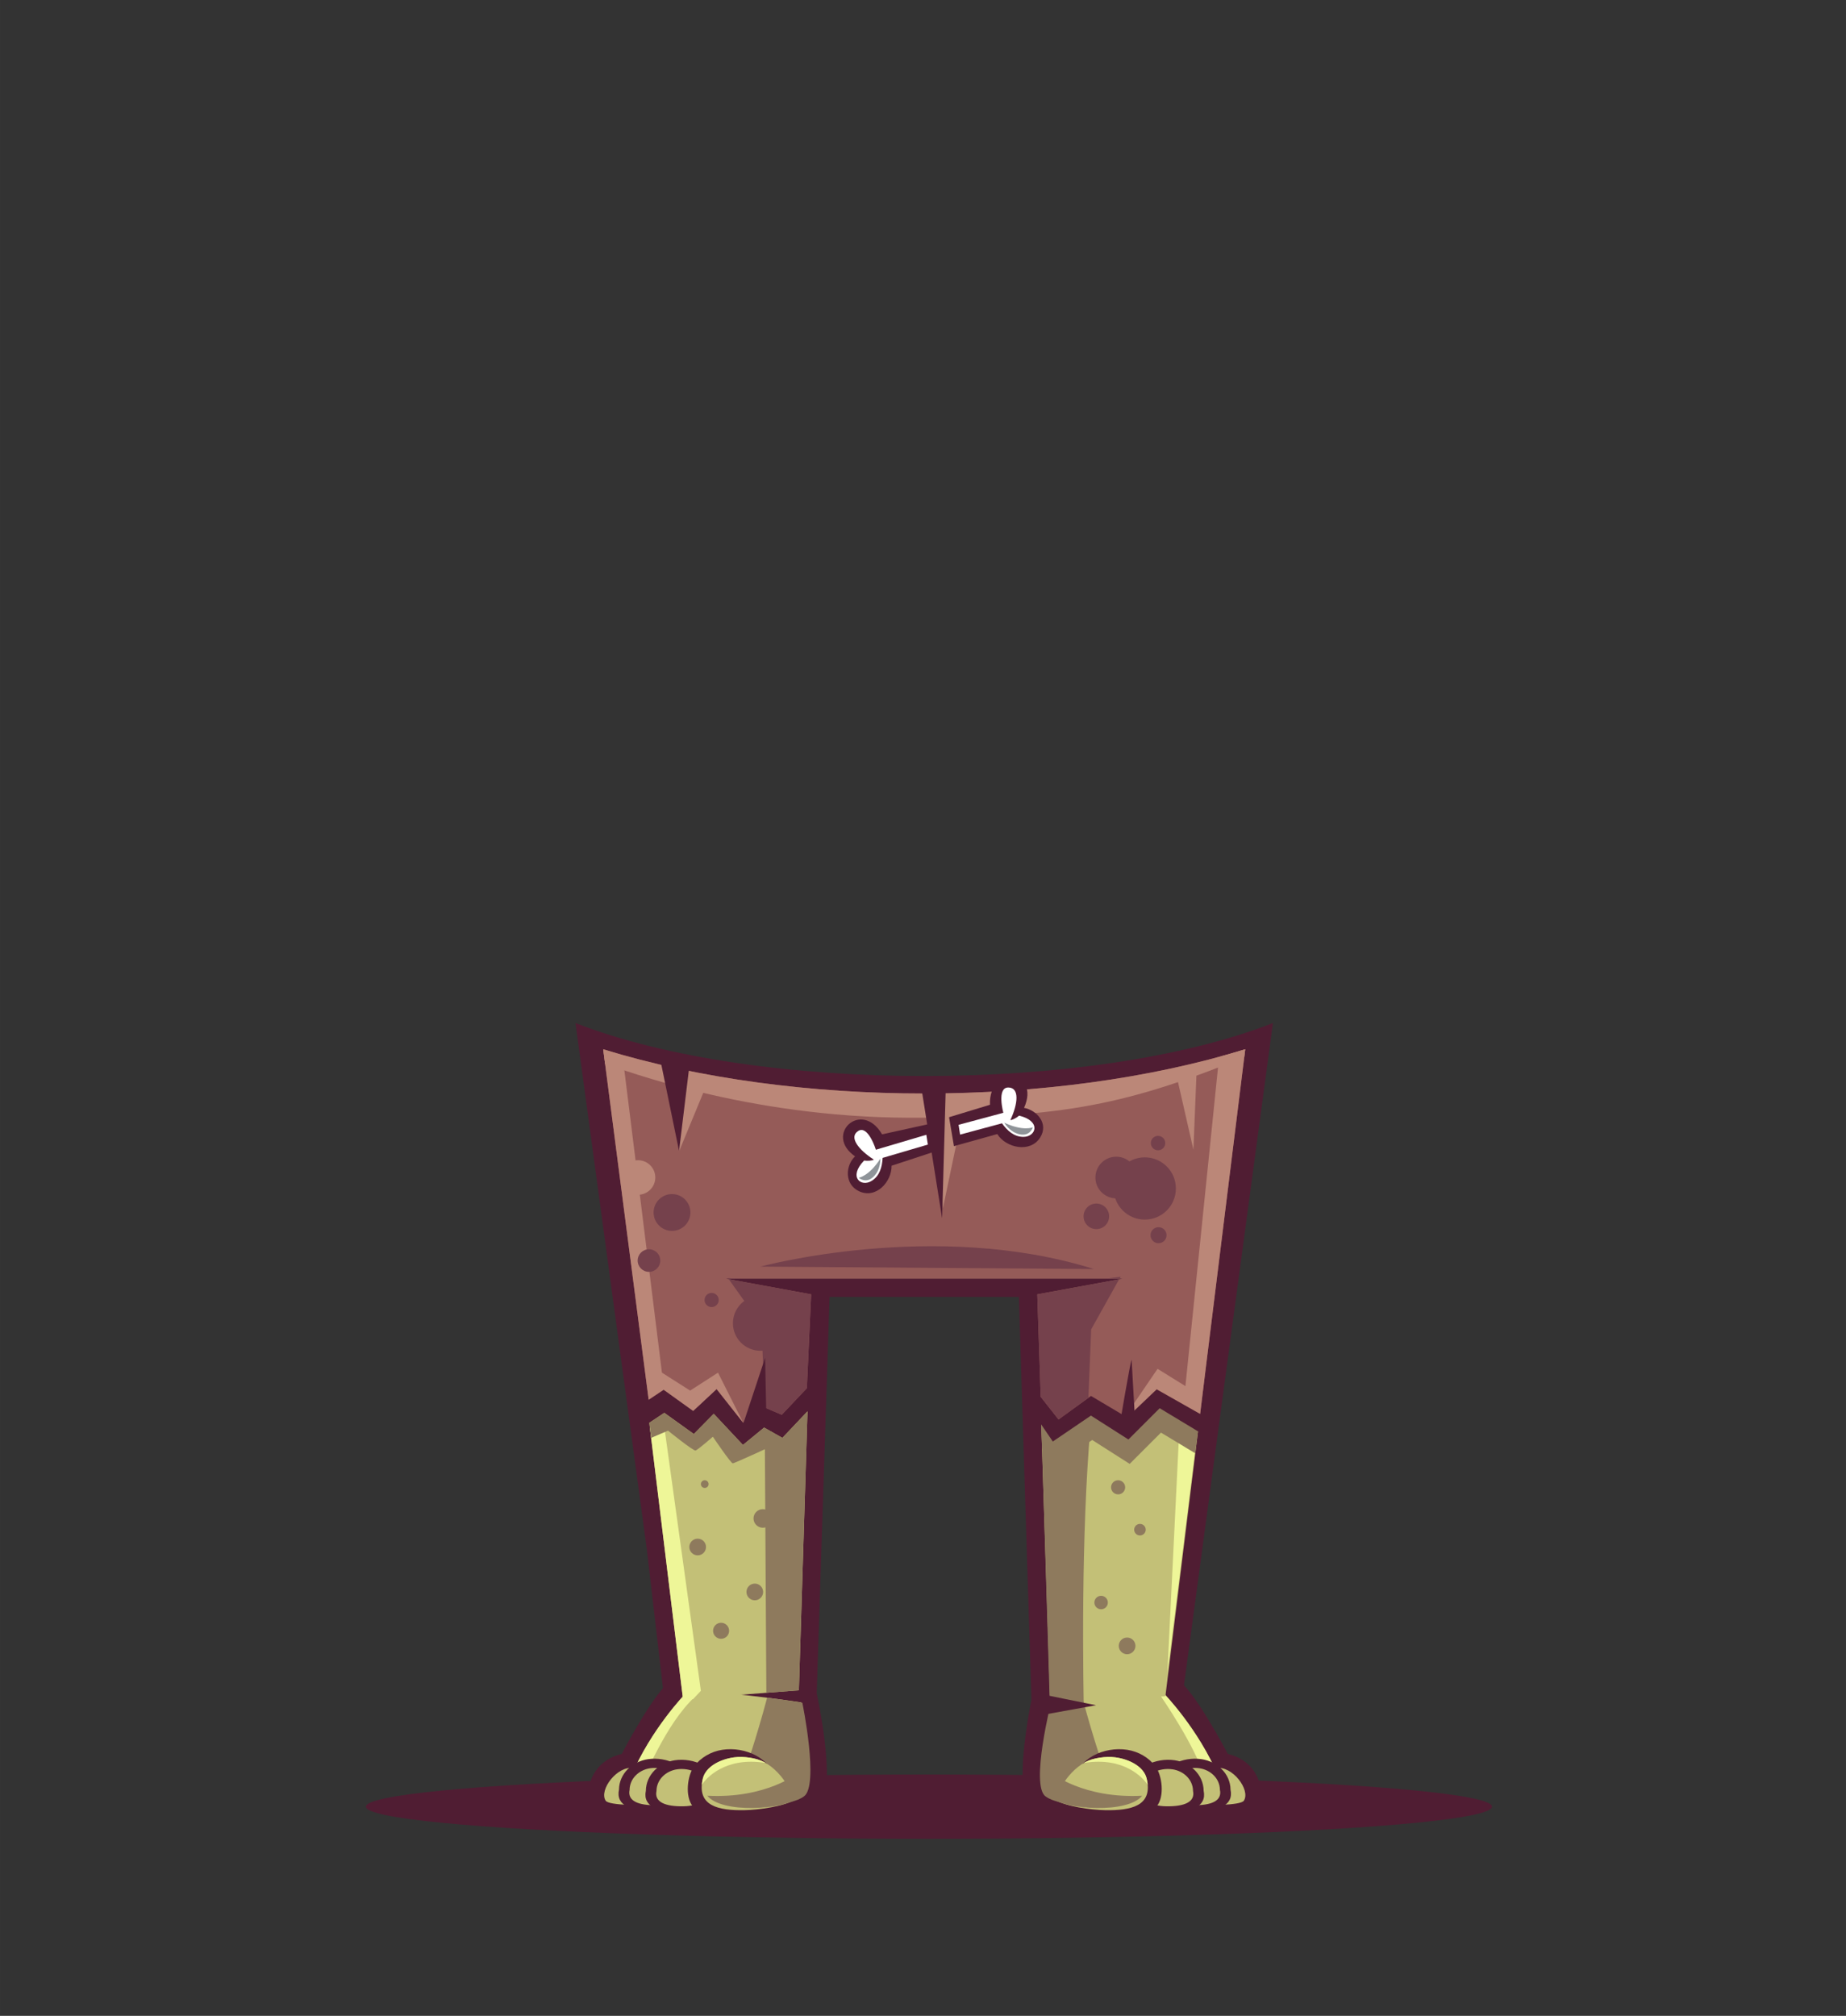 <?xml version="1.0" encoding="UTF-8"?>
<!DOCTYPE svg PUBLIC "-//W3C//DTD SVG 1.1//EN" "http://www.w3.org/Graphics/SVG/1.1/DTD/svg11.dtd">
<!-- Creator: CorelDRAW 2020 (64-Bit) -->
<svg xmlns="http://www.w3.org/2000/svg" xml:space="preserve" width="161.908mm" height="176.791mm" version="1.1" style="shape-rendering:geometricPrecision; text-rendering:geometricPrecision; image-rendering:optimizeQuality; fill-rule:evenodd; clip-rule:evenodd"
viewBox="0 0 4944.88 5399.44"
 xmlns:xlink="http://www.w3.org/1999/xlink"
 xmlns:xodm="http://www.corel.com/coreldraw/odm/2003">
 <rect x="0" y="0" width="4944.88" height="5399.44" fill="#333333" stroke="none"/>
 <defs>
  <style type="text/css">
   <![CDATA[
    .fil0 {fill:none}
    .fil1 {fill:#501D33}
    .fil5 {fill:#75414C}
    .fil9 {fill:#8E7A5D}
    .fil11 {fill:#8F9499}
    .fil2 {fill:#955B58}
    .fil3 {fill:#BB8778}
    .fil7 {fill:#C3C077}
    .fil4 {fill:#CFA88B}
    .fil6 {fill:#D77D75}
    .fil8 {fill:#EEF698}
    .fil10 {fill:white}
   ]]>
  </style>
 </defs>
 <g id="Слой_x0020_1">
  <g id="_2810203185216">
   <rect class="fil0" y="0" width="4944.88" height="5399.44"/>
   <g id="_129341320">
    <ellipse id="_129044208" class="fil1" cx="2488.34" cy="4839.13" rx="1508.26" ry="86.09"/>
    <g>
     <polygon id="_129044136" class="fil2" points="3136.86,4538.09 3329.91,4762.88 3329.91,4833.4 2786.85,4836.29 2800.99,4531.62 "/>
     <path id="_129044064" class="fil3" d="M3136.88 4538.09l193.48 222.56 -376.21 -6.03c0,0 -114.44,-73.47 -158.15,-115.35l5 -107.65 335.88 6.47z"/>
     <polygon id="_129043992" class="fil4" points="3184.29,4592.63 3330.35,4760.64 3195.15,4758.47 3283.19,4739.92 "/>
     <polygon id="_129043920" class="fil5" points="2996.89,4835.17 2786.85,4836.29 2799.81,4538.77 2882.64,4539.19 2997.8,4754.17 "/>
     <polygon id="_129043848" class="fil6" points="2764.2,4770.09 3069.69,4756.78 2767.56,4715.06 "/>
     <path id="_129043776" class="fil1" d="M2768.95 4523.95c0,0 -62.04,273.97 -6.78,321.66 55.26,47.69 585.37,33.67 605.36,17.38 20,-16.29 30.02,-138.92 -78.65,-165.14 0,0 -89.16,-171.6 -136.78,-200.67 -47.63,-29.07 -383.15,26.76 -383.15,26.76l0 0z"/>
     <path id="_129043704" class="fil7" d="M3118.87 4537.21c0,0 91.38,94.25 144.52,220.1 0,0 35.78,56.97 1.1,70.39 -34.68,13.41 -421.72,21.18 -461.89,-16.72 -40.17,-37.9 16.1,-253.15 16.1,-253.15 0,0 271.02,-40.93 300.18,-20.62z"/>
     <path id="_129043632" class="fil8" d="M3118.87 4537.21c0,0 91.38,94.25 144.52,220.1 0,0 17.89,28.5 16.09,49.93 -25.43,-7.23 -47.3,-23.11 -55.01,-50.86 -21.46,-77.24 -114.14,-211.98 -114.14,-211.98 -2.62,-4.14 -4.14,-7.83 -4.77,-11.15 6.15,0.88 10.73,2.16 13.3,3.96z"/>
     <path id="_129043560" class="fil9" d="M2989.28 4831.48c-69.73,-3.76 -147.95,9.83 -188.8,-20.07 -40.85,-29.91 15.71,-254.88 15.71,-254.88 0,0 31.81,-2.68 83.21,-9.21 27.3,102.91 58.59,197.34 89.89,284.17z"/>
     <path id="_129043488" class="fil7" d="M3257.43 4735.7c-43.41,6.87 -39.46,39.55 -38.52,63.02 0.94,23.47 -43.3,38.32 -12.63,37.09 21.32,-0.86 116.98,1.07 125.74,-12.8 18.31,-28.99 -31.18,-94.19 -74.59,-87.31z"/>
     <path id="_129043416" class="fil1" d="M3296.24 4793.63c-0.58,-43.23 -35.7,-75.33 -77.46,-81.65 -50.41,-7.63 -109.31,18.91 -113.14,64.35 -3.98,47.09 22.78,74.61 89.55,75.61 66.77,0.99 110.1,-15.41 101.05,-58.31z"/>
     <path id="_129043344" class="fil7" d="M3267.8 4793.99c-0.41,-30.57 -25.25,-53.27 -54.78,-57.74 -35.65,-5.39 -77.3,13.37 -80.02,45.51 -2.81,33.3 16.11,52.77 63.33,53.47 47.22,0.7 77.87,-10.89 71.46,-41.23z"/>
     <path id="_129043272" class="fil1" d="M3224.2 4796.5c-0.58,-43.23 -35.7,-75.33 -77.46,-81.65 -50.41,-7.63 -109.31,18.91 -113.14,64.35 -3.98,47.09 22.78,74.61 89.55,75.61 66.77,0.99 110.1,-15.41 101.05,-58.31z"/>
     <path id="_129043200" class="fil7" d="M3195.76 4796.88c-0.42,-30.57 -25.25,-53.28 -54.78,-57.74 -35.65,-5.39 -77.3,13.37 -80.02,45.51 -2.81,33.3 16.11,52.76 63.33,53.47 47.22,0.7 77.87,-10.9 71.46,-41.23z"/>
     <path id="_129043128" class="fil1" d="M3094.61 4730.62c-17.71,-23.2 -44.82,-39 -74.64,-43.73 -62.28,-9.88 -134.98,24.06 -139.63,82.38 -4.82,60.43 28.29,95.81 110.76,97.21 55.4,0.94 89.19,-5.65 107.59,-28.46 21.56,-26.74 14.35,-83.26 -4.08,-107.4z"/>
     <path id="_129043056" class="fil7" d="M3071.56 4763.72c-7.57,-31.52 -45.72,-51.55 -83.51,-56.64 -25.54,-3.44 -59.97,1.47 -80.42,12.47 -57.63,31.01 -81.3,100.34 -80.24,101.1 24.32,17.32 95,27.33 133.87,27.88 66.44,0.95 128.25,-10.01 110.3,-84.81z"/>
     <path id="_129042984" class="fil8" d="M3071.56 4763.72c-7.57,-31.52 -45.72,-51.55 -83.51,-56.64 -25.54,-3.44 -59.97,1.47 -80.42,12.47 -0.76,0.41 -1.5,0.83 -2.25,1.25 -0.45,0.63 -0.68,0.99 -0.68,0.99 108.03,-16.79 157.49,41.18 169.65,58.51 -0.46,-5.15 -1.37,-10.66 -2.79,-16.58z"/>
     <path id="_129042912" class="fil9" d="M3059.48 4809.87c-37.96,47.75 -202.44,38.12 -245.85,5.56 -27.37,-20.52 3.85,-65.85 3.85,-65.85 0,0 84.23,68.41 242.01,60.29z"/>
    </g>
    <path id="_129042816" class="fil1" d="M2222.13 3473.8l-35.47 1095.69 -407.47 -19.11 -46.51 -400.43 -191.11 -1409.82c483.77,189.34 1384.47,189.34 1868.24,0l-239.77 1784.93 -407.03 30.68 -33.75 -1081.94 -507.12 0 -0 -0z"/>
    <polygon id="_129042744" class="fil7" points="3229.24,3669.66 3121.76,4543.36 2813.18,4562.67 2786.85,3741.4 "/>
    <polygon id="_129042672" class="fil8" points="3126.93,4484.14 3228.44,3669.78 3167.89,3679.61 3165.51,3696.1 "/>
    <polygon id="_129042600" class="fil9" points="2925.69,3856.98 3026.09,3921 3109.87,3837.2 3201.81,3892.69 3223.02,3720.15 2934.28,3735.12 2787.08,3748.61 2791.25,3878.99 2823.64,3926.4 "/>
    <path id="_129042528" class="fil9" d="M2787.29 3741.34l25.01 828.1 90.71 2.5c-3.55,-203.99 -4.46,-591.95 29.06,-854.08l-144.78 23.48z"/>
    <polygon id="_129042456" class="fil1" points="2922.26,3791.64 3022.65,3855.67 3106.43,3771.87 3219.33,3840.01 3245.81,3653.47 2930.84,3669.76 2763.15,3685.16 2743.73,3749.1 2820.2,3861.07 "/>
    <path id="_129042384" class="fil2" d="M1944.87 3425.02l227.98 41.87 -11.51 251.42 -67.23 71.12 -56.75 -24.09 -46.43 45.61 -71.34 -90.32 -62.76 58.48 -79.1 -56.74 -40.16 26.77 -121.76 -938.71c513.12,158.05 1206.67,158.05 1719.78,0l-106.35 859.22 -14.43 117.41 -116.4 -65.98 -79.22 75.45 -96.69 -57.51 -87.03 63.03 -47.75 -60.65 -9.17 -274.51 227.97 -41.87 -1061.65 0z"/>
    <path id="_129042312" class="fil3" d="M1819.47 3082.76l73.81 -178.51 -87.54 -24.03c0,0 13.73,199.96 13.73,202.54z"/>
    <path id="_129042240" class="fil3" d="M2586.52 2948.82c-1.72,5.15 -60.93,288.36 -60.93,288.36l-20.6 -300.37c0,0 80.67,8.58 81.53,12.01z"/>
    <path id="_129042168" class="fil3" d="M1990.92 3810.95l-71.34 -90.32 -62.76 58.48 -79.1 -56.74 -40.16 26.77 -121.76 -938.71 0.47 0.14c30.19,23.62 54.85,45.18 54.85,45.18l102.01 820.87 75.52 48.06 74.66 -48.06 67.61 134.32z"/>
    <path id="_128920320" class="fil3" d="M3271.47 2829.1c21.65,-5.96 43.06,-12.16 64.12,-18.65l-106.35 859.22 -14.43 117.41 -116.4 -65.98 -79.22 75.45 -5.11 -3.04 86.69 -127.15 74.59 46.29 89.49 -874.26c2.18,-3.13 4.39,-6.2 6.61,-9.28z"/>
    <path id="_128920248" class="fil5" d="M1952.14 3426.35l220.71 40.54 -11.51 251.42 -67.23 71.12 -45.89 -19.48 -8.2 -220.34 -87.88 -123.27zm36.84 -1.33l-37.86 0 -1.19 -1.55 39.06 1.55z"/>
    <polygon id="_128920176" class="fil2" points="1817.42,4538.09 1624.37,4762.88 1624.37,4833.4 2167.44,4836.29 2153.29,4531.62 "/>
    <path id="_128920104" class="fil3" d="M1817.41 4538.09l-193.48 222.56 376.21 -6.03c0,0 114.44,-73.47 158.15,-115.35l-5 -107.65 -335.89 6.47z"/>
    <polygon id="_128920032" class="fil4" points="1769.99,4592.63 1623.94,4760.64 1759.13,4758.47 1671.1,4739.92 "/>
    <polygon id="_128919960" class="fil5" points="1957.39,4835.17 2167.44,4836.29 2154.47,4538.77 2071.63,4539.19 1956.48,4754.17 "/>
    <polygon id="_128919888" class="fil6" points="2190.08,4770.09 1884.6,4756.78 2186.73,4715.06 "/>
    <path id="_128919816" class="fil1" d="M2185.34 4523.95c0,0 62.04,273.97 6.78,321.66 -55.26,47.69 -585.37,33.67 -605.36,17.38 -20,-16.29 -30.02,-138.92 78.65,-165.14 0,0 89.16,-171.6 136.78,-200.67 47.63,-29.07 383.15,26.76 383.15,26.76l-0 0z"/>
    <path id="_128919744" class="fil7" d="M1835.4 4537.21c0,0 -91.38,94.25 -144.52,220.1 0,0 -35.78,56.97 -1.1,70.39 34.68,13.41 421.73,21.18 461.9,-16.72 40.17,-37.9 -5.41,-251.02 -5.41,-251.02 0,0 -281.71,-43.06 -310.87,-22.76z"/>
    <path id="_128919672" class="fil8" d="M1835.4 4537.21c0,0 -91.38,94.25 -144.52,220.1 0,0 -35.78,56.97 -1.1,70.39 0.33,0.13 0.75,0.25 1.14,0.38 52.07,-100.15 100.22,-227.4 188.44,-299.28 -19.12,0.11 -38.6,4.68 -43.96,8.41z"/>
    <path id="_128919600" class="fil9" d="M1965.01 4831.48c69.73,-3.76 147.96,9.83 188.8,-20.07 40.85,-29.91 -4.55,-250.59 -4.55,-250.59 0,0 -42.97,-6.97 -94.37,-13.5 -27.3,102.91 -58.59,197.34 -89.89,284.17z"/>
    <path id="_128919528" class="fil7" d="M1696.86 4735.7c43.41,6.87 39.46,39.55 38.52,63.02 -0.94,23.47 43.3,38.32 12.63,37.09 -21.32,-0.86 -116.98,1.07 -125.74,-12.8 -18.31,-28.99 31.18,-94.19 74.59,-87.31z"/>
    <path id="_128919456" class="fil1" d="M1658.05 4793.63c0.58,-43.23 35.7,-75.33 77.46,-81.65 50.41,-7.63 109.31,18.91 113.14,64.35 3.98,47.09 -22.78,74.61 -89.55,75.61 -66.77,0.99 -110.1,-15.41 -101.05,-58.31z"/>
    <path id="_128919384" class="fil7" d="M1686.49 4793.99c0.41,-30.57 25.25,-53.27 54.78,-57.74 35.65,-5.39 77.3,13.37 80.02,45.51 2.81,33.3 -16.11,52.77 -63.33,53.47 -47.22,0.7 -77.87,-10.89 -71.46,-41.23z"/>
    <path id="_128919312" class="fil1" d="M1730.07 4796.5c0.58,-43.23 35.7,-75.33 77.46,-81.65 50.41,-7.63 109.31,18.91 113.14,64.35 3.98,47.09 -22.78,74.61 -89.55,75.61 -66.77,0.99 -110.1,-15.41 -101.05,-58.31z"/>
    <path id="_128919240" class="fil7" d="M1758.52 4796.88c0.42,-30.57 25.25,-53.28 54.78,-57.74 35.65,-5.39 77.3,13.37 80.02,45.51 2.81,33.3 -16.11,52.76 -63.33,53.47 -47.22,0.7 -77.87,-10.9 -71.46,-41.23z"/>
    <path id="_128919168" class="fil1" d="M1859.68 4730.62c17.71,-23.2 44.82,-39 74.64,-43.73 62.28,-9.88 134.98,24.06 139.63,82.38 4.82,60.43 -28.29,95.81 -110.76,97.21 -55.4,0.94 -89.19,-5.65 -107.59,-28.46 -21.56,-26.74 -14.35,-83.26 4.08,-107.4z"/>
    <path id="_128919096" class="fil7" d="M1882.72 4763.72c7.57,-31.52 45.72,-51.55 83.51,-56.64 25.54,-3.44 59.97,1.47 80.42,12.47 57.63,31.01 81.31,100.34 80.24,101.1 -24.32,17.32 -95.01,27.33 -133.87,27.88 -66.44,0.95 -128.25,-10.01 -110.3,-84.81z"/>
    <path id="_128919024" class="fil8" d="M1882.72 4763.72c7.57,-31.52 45.72,-51.55 83.51,-56.64 25.54,-3.44 59.97,1.47 80.42,12.47 0.76,0.41 1.5,0.83 2.25,1.25 0.45,0.63 0.68,0.99 0.68,0.99 -108.03,-16.79 -157.49,41.18 -169.65,58.51 0.46,-5.15 1.37,-10.66 2.79,-16.58z"/>
    <path id="_128918952" class="fil9" d="M1894.8 4809.87c37.96,47.75 202.44,38.12 245.86,5.56 27.37,-20.52 -3.85,-65.85 -3.85,-65.85 0,0 -84.23,68.41 -242.01,60.29z"/>
    <polygon id="_128918880" class="fil7" points="2163.06,3780.22 2139.95,4527.41 1829.63,4551.21 1739.28,3811.04 1779.44,3784.28 1858.54,3841.02 1911.86,3786.84 1990.07,3870.28 2046.8,3823.81 2095.82,3851.33 "/>
    <path id="_128918808" class="fil8" d="M1856.35 4551.21l-26.72 0.01 -88.82 -727.69c25.03,5.66 41.22,9.76 40.36,10.63l96.29 694.67 -21.1 22.39z"/>
    <path id="_128918736" class="fil9" d="M1744.2 3851.35l-4.92 -40.31 40.16 -26.77 79.1 56.74 53.32 -54.19 78.21 83.45 56.73 -46.47 36.6 20.55 -4.75 23.66c0,0 -110.71,51.49 -115.86,51.49 -5.15,0 -53.21,-71.23 -53.21,-71.23 0,0 -40.34,35.19 -46.34,36.9 -6.01,1.72 -73.81,-53.21 -73.81,-53.21 0,0 -27.59,11.89 -45.23,19.38z"/>
    <polygon id="_128918664" class="fil9" points="2163.06,3780.22 2139.95,4527.41 2052.81,4534.09 2048.55,3824.81 2095.82,3851.33 "/>
    <path id="_128918592" class="fil5" d="M2915.55 3744.04l-80.1 58 -47.75 -60.65 -9.17 -274.51 219.21 -40.26 -74.87 134.12 -7.32 183.3 0 0zm83.18 -319.03l-37.18 0 40.42 -5.27 -3.24 5.27z"/>
    <path id="_128918520" class="fil3" d="M1620.75 2849.92l-4.95 -39.48c513.12,158.05 1206.67,158.05 1719.78,0l-2.7 21.51c-307.08,123.72 -482.65,163.65 -897.34,161.95 -439.34,-1.8 -762.17,-128.5 -814.79,-143.98l-0 0z"/>
    <path id="_128918448" class="fil5" d="M2930.12 3399.11l-893.27 -6.47c0,0 467.7,-127.24 893.27,6.47z"/>
    <polygon id="_128918376" class="fil3" points="3205.19,2872 3196.8,3079.39 3151.64,2881.38 "/>
    <polygon id="_128918304" class="fil1" points="2465.17,2895.31 2523.63,3263.29 2533.94,2895.31 "/>
    <polygon id="_128918232" class="fil1" points="2791.82,4538.28 2936,4567.46 2793.53,4593.2 "/>
    <polygon id="_128918160" class="fil1" points="1767.4,2831.69 1818.99,3082.74 1848.22,2842 "/>
    <path id="_128918088" class="fil1" d="M3031.25 3642.31c-3.43,4.29 -31.75,173.36 -31.75,173.36l42.05 7.72 -10.3 -181.08z"/>
    <polygon id="_128918016" class="fil1" points="2049.47,3637.15 1990.25,3815.68 2052.9,3799.36 "/>
    <g>
     <g>
      <path id="_128917944" class="fil1" d="M2498.06 3008.59l-135.22 29.73c-55,-94.06 -156.89,0.67 -72.35,59 -25.58,23.95 -29.32,74.2 10.21,93.18 45.43,21.82 88.1,-24.7 87.59,-68.13l121.25 -39.82 -11.47 -73.96z"/>
      <path id="_128917872" class="fil10" d="M2652.04 2989.3l-98.14 28.94 4.08 26.33 102.75 -30.14 -8.69 -25.13zm-170.69 50.21l-135.12 39.98c0,0 -20.71,-66.71 -47.16,-50.3 -26.45,16.41 1.04,50.94 41.61,76.78 -3.44,2.99 -18.09,3.95 -25.97,2.51 -43.31,44.66 -8,72.22 20.42,54.38 21.72,-13.66 27.71,-37.51 29.21,-61.49l121.09 -35.61 -4.07 -26.25z"/>
      <polygon id="_128917800" class="fil11" points="2652.04,2989.3 2553.9,3018.25 2557.99,3044.58 2660.73,3014.43 "/>
      <path id="_128917728" class="fil11" d="M2358.26 3103.32c0,0 1.89,29.15 -18.67,48.76 -20.58,19.61 -39.43,2.51 -39.43,2.51 0,0 27.36,-3.6 58.1,-51.27z"/>
     </g>
     <g>
      <path id="_128917632" class="fil1" d="M2542.29 2992.44l109.54 -33.32c-3.86,-108.92 136.67,-93.12 91.32,8.24 34.43,6.54 66.52,42.05 43.3,79.23 -26.71,42.77 -92.21,27.9 -115.01,-9.03l-116.13 32.39 -13.02 -77.51z"/>
      <path id="_128917560" class="fil10" d="M2567.73 3012.83l119.89 -32.22c0,0 -18.21,-67.44 12.92,-67.74 31.13,-0.3 26.38,43.6 5.94,87.14 4.5,0.68 17.4,-6.34 23.3,-11.78 60.48,14.54 45.41,56.74 11.83,56.87 -25.65,0.1 -43.46,-16.88 -57.58,-36.31l-112.23 30.24 -4.07 -26.2z"/>
      <path id="_128917488" class="fil11" d="M2690.2 3007.18c0,0 14,25.62 41.87,31.18 27.86,5.56 34.66,-18.97 34.66,-18.97 0,0 -25.06,11.6 -76.53,-12.21z"/>
     </g>
    </g>
    <circle id="_128917368" class="fil5" cx="3066.46" cy="3183.33" r="83.39"/>
    <circle id="_128917296" class="fil5" cx="2037.02" cy="3544.3" r="73.72"/>
    <circle id="_128917224" class="fil5" cx="2990.06" cy="3153.98" r="55.78"/>
    <circle id="_128917152" class="fil5" cx="1800.09" cy="3247.63" r="49.31"/>
    <circle id="_128917080" class="fil5" cx="2936.76" cy="3257.92" r="34.24"/>
    <circle id="_128917008" class="fil5" cx="1738.38" cy="3376.4" r="30.27"/>
    <circle id="_128916936" class="fil5" cx="3102.05" cy="3061.72" r="19.31"/>
    <circle id="_128916864" class="fil3" cx="1709.1" cy="3153.89" r="46.24"/>
    <circle id="_128916792" class="fil5" cx="3103.34" cy="3308.47" r="21.46"/>
    <circle id="_128916720" class="fil5" cx="1906.24" cy="3482.02" r="18.97"/>
    <path id="_103298208" class="fil9" d="M2043.38 4042.23c13.75,0 24.9,11.15 24.9,24.9 0,13.75 -11.15,24.9 -24.9,24.9 -13.74,0 -24.9,-11.15 -24.9,-24.9 0,-13.74 11.15,-24.9 24.9,-24.9zm815.89 352.46c14.24,0 25.79,11.55 25.79,25.79 0,14.24 -11.55,25.79 -25.79,25.79 -14.24,0 -25.79,-11.55 -25.79,-25.79 0,-14.24 11.55,-25.79 25.79,-25.79zm135.84 -429.87c10.45,0 18.91,8.47 18.91,18.91 0,10.45 -8.47,18.91 -18.91,18.91 -10.45,0 -18.91,-8.47 -18.91,-18.91 0,-10.45 8.47,-18.91 18.91,-18.91zm24.07 421.27c12.34,0 22.35,10.01 22.35,22.35 0,12.34 -10.01,22.35 -22.35,22.35 -12.34,0 -22.35,-10.01 -22.35,-22.35 0,-12.34 10.01,-22.35 22.35,-22.35zm-69.64 -111.77c9.97,0 18.06,8.08 18.06,18.05 0,9.97 -8.08,18.06 -18.06,18.06 -9.97,0 -18.05,-8.08 -18.05,-18.06 0,-9.97 8.08,-18.05 18.05,-18.05zm104.03 -192.58c8.55,0 15.48,6.93 15.48,15.48 0,8.55 -6.93,15.48 -15.48,15.48 -8.55,0 -15.48,-6.93 -15.48,-15.48 0,-8.55 6.93,-15.48 15.48,-15.48zm-183.13 -3.44c10.92,0 19.78,8.85 19.78,19.77 0,10.92 -8.85,19.78 -19.78,19.78 -10.92,0 -19.77,-8.85 -19.77,-19.78 0,-10.92 8.85,-19.77 19.77,-19.77zm-982.67 -113.49c5.7,0 10.32,4.62 10.32,10.32 0,5.7 -4.62,10.32 -10.32,10.32 -5.7,0 -10.32,-4.62 -10.32,-10.32 0,-5.7 4.62,-10.32 10.32,-10.32zm183.98 471.14c3.8,0 6.88,3.08 6.88,6.88 0,3.8 -3.08,6.88 -6.88,6.88 -3.8,0 -6.88,-3.08 -6.88,-6.88 0,-3.8 3.08,-6.88 6.88,-6.88zm-140.14 -89.41c11.87,0 21.49,9.62 21.49,21.49 0,11.87 -9.62,21.49 -21.49,21.49 -11.87,0 -21.49,-9.62 -21.49,-21.49 0,-11.87 9.62,-21.49 21.49,-21.49zm90.27 -104.89c12.34,0 22.35,10.01 22.35,22.35 0,12.34 -10.01,22.35 -22.35,22.35 -12.34,0 -22.35,-10.01 -22.35,-22.35 0,-12.34 10.01,-22.35 22.35,-22.35zm-153.03 -120.36c12.34,0 22.35,10.01 22.35,22.35 0,12.34 -10.01,22.35 -22.35,22.35 -12.34,0 -22.35,-10.01 -22.35,-22.35 0,-12.34 10.01,-22.35 22.35,-22.35z"/>
   </g>
  </g>
 </g>
</svg>
